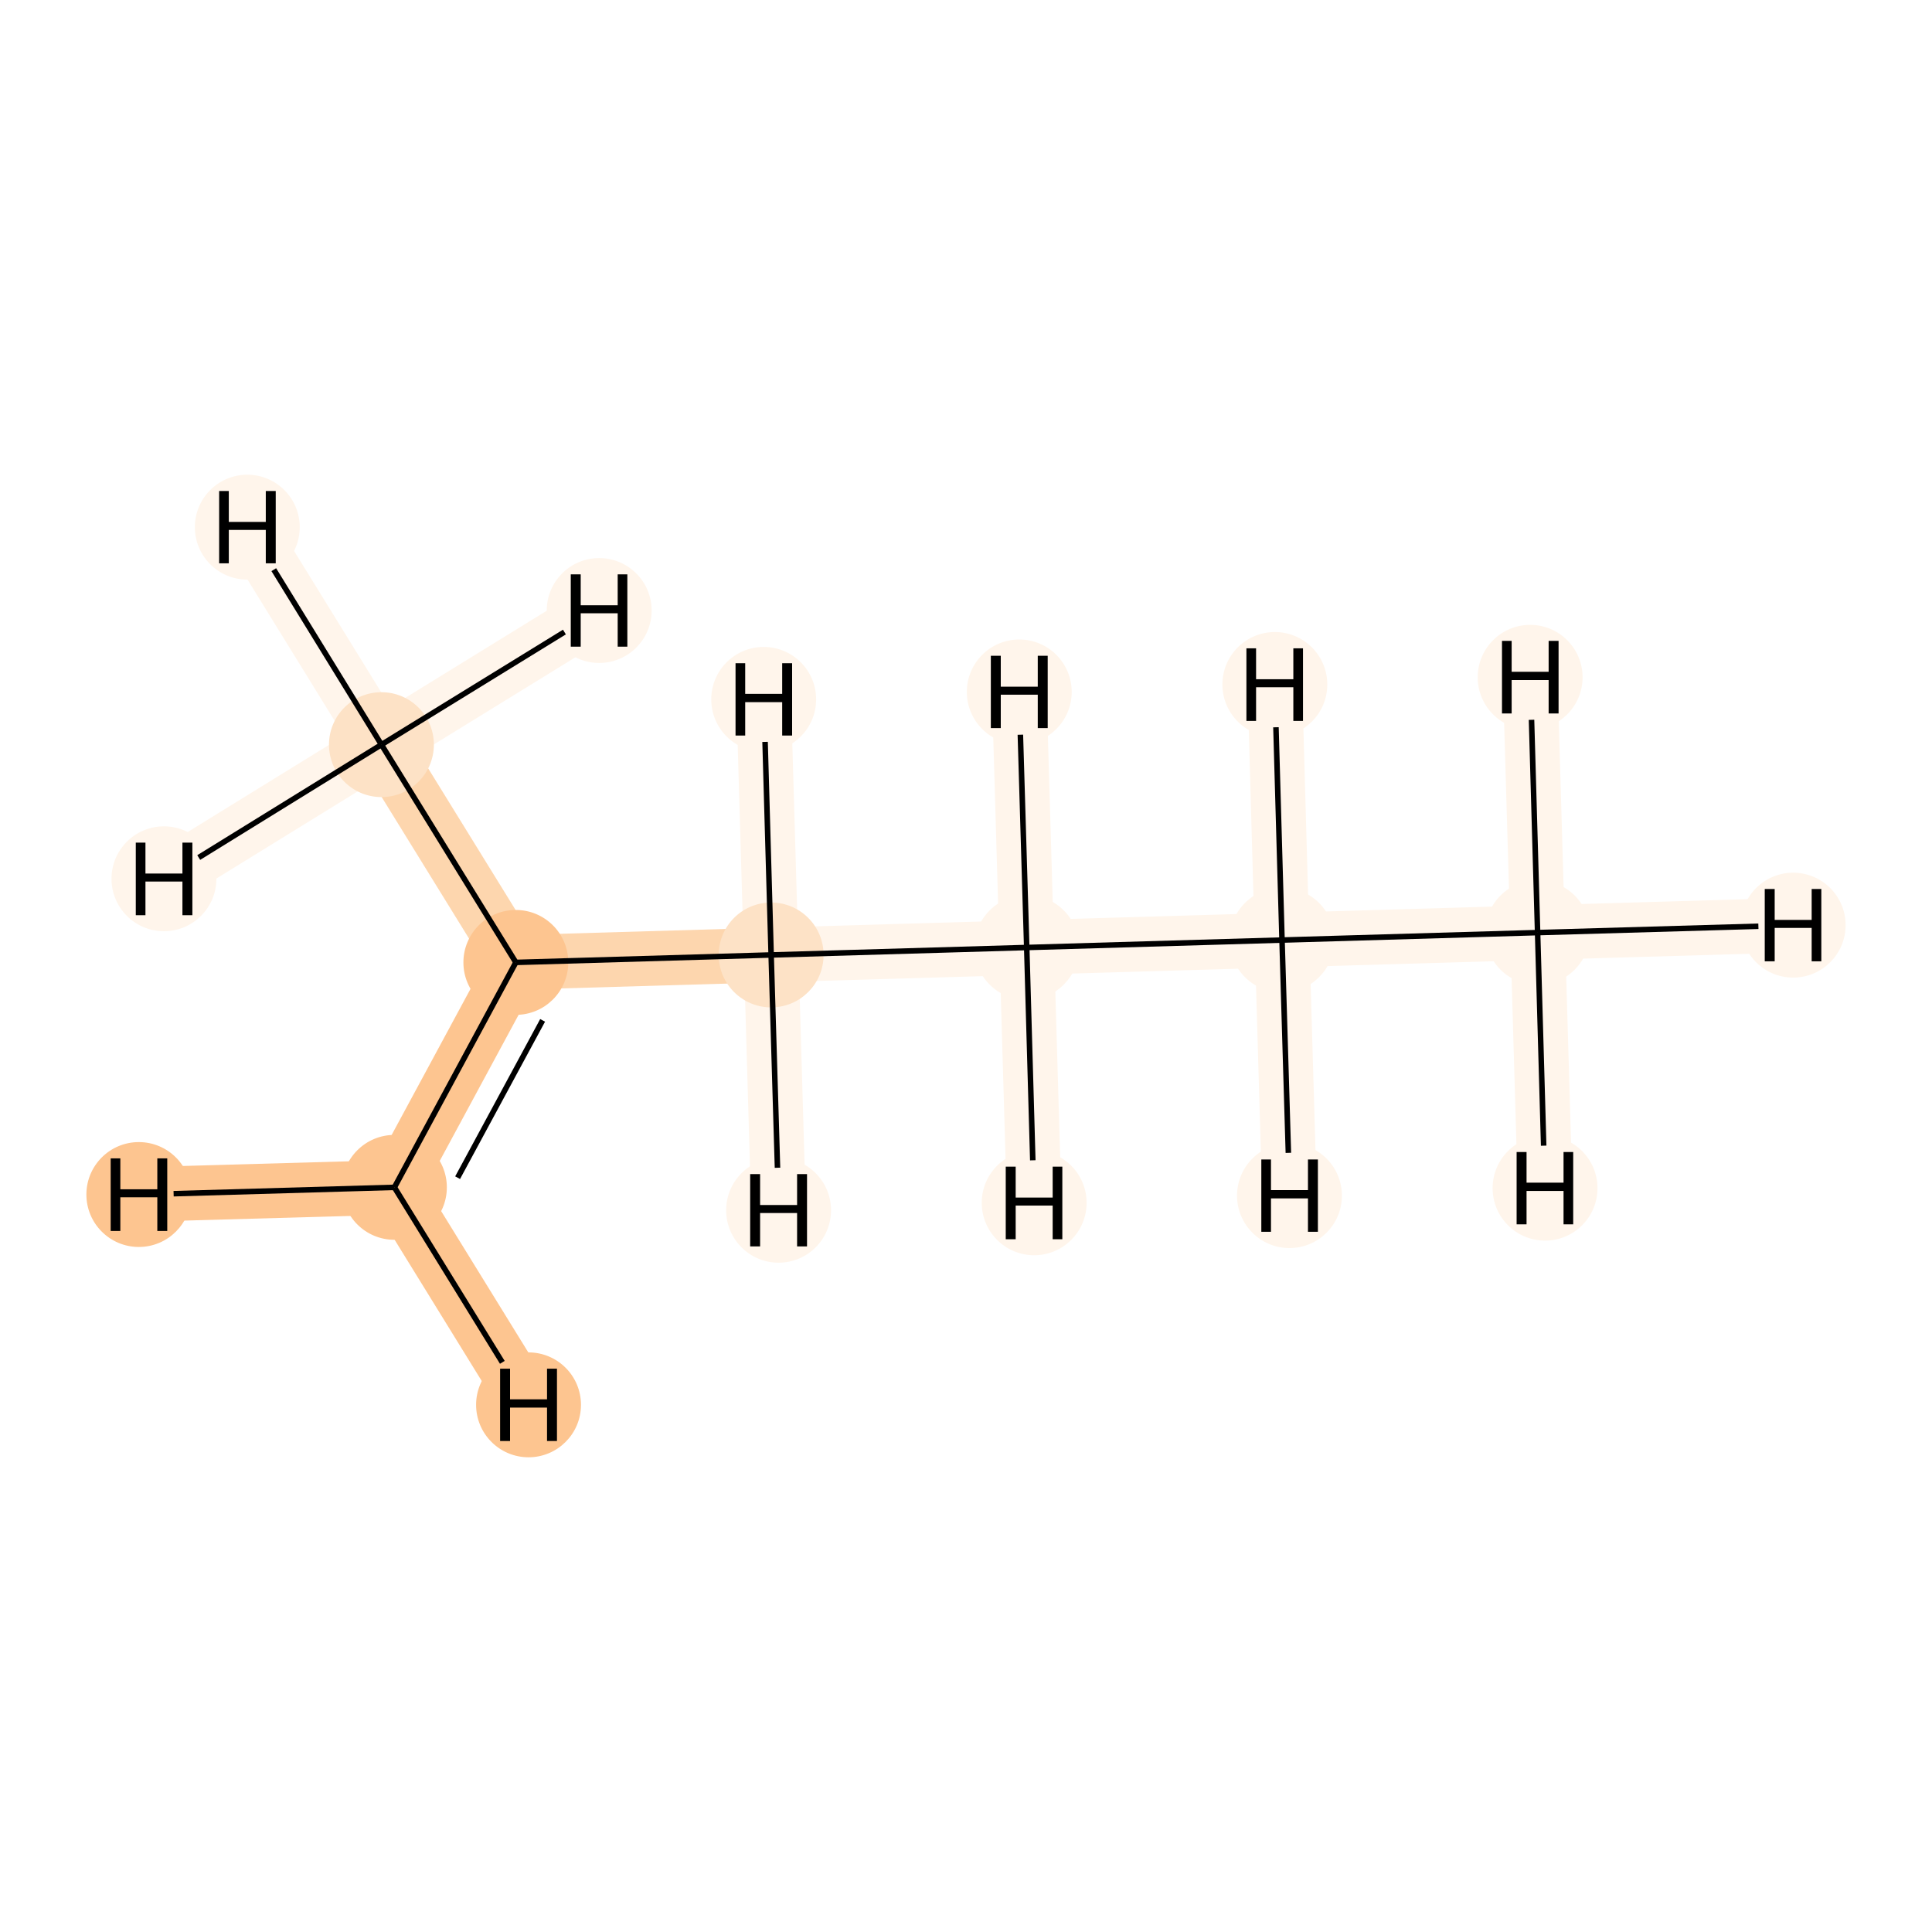 <?xml version='1.0' encoding='iso-8859-1'?>
<svg version='1.1' baseProfile='full'
              xmlns='http://www.w3.org/2000/svg'
                      xmlns:rdkit='http://www.rdkit.org/xml'
                      xmlns:xlink='http://www.w3.org/1999/xlink'
                  xml:space='preserve'
width='700px' height='700px' viewBox='0 0 700 700'>
<!-- END OF HEADER -->
<rect style='opacity:1.0;fill:#FFFFFF;stroke:none' width='700.0' height='700.0' x='0.0' y='0.0'> </rect>
<path d='M 557.1,337.9 L 464.5,340.6' style='fill:none;fill-rule:evenodd;stroke:#FFF5EB;stroke-width:19.8px;stroke-linecap:butt;stroke-linejoin:miter;stroke-opacity:1' />
<path d='M 557.1,337.9 L 649.7,335.2' style='fill:none;fill-rule:evenodd;stroke:#FFF5EB;stroke-width:19.8px;stroke-linecap:butt;stroke-linejoin:miter;stroke-opacity:1' />
<path d='M 557.1,337.9 L 559.8,430.5' style='fill:none;fill-rule:evenodd;stroke:#FFF5EB;stroke-width:19.8px;stroke-linecap:butt;stroke-linejoin:miter;stroke-opacity:1' />
<path d='M 557.1,337.9 L 554.4,245.4' style='fill:none;fill-rule:evenodd;stroke:#FFF5EB;stroke-width:19.8px;stroke-linecap:butt;stroke-linejoin:miter;stroke-opacity:1' />
<path d='M 464.5,340.6 L 372.0,343.3' style='fill:none;fill-rule:evenodd;stroke:#FFF5EB;stroke-width:19.8px;stroke-linecap:butt;stroke-linejoin:miter;stroke-opacity:1' />
<path d='M 464.5,340.6 L 467.2,433.2' style='fill:none;fill-rule:evenodd;stroke:#FFF5EB;stroke-width:19.8px;stroke-linecap:butt;stroke-linejoin:miter;stroke-opacity:1' />
<path d='M 464.5,340.6 L 461.9,248.0' style='fill:none;fill-rule:evenodd;stroke:#FFF5EB;stroke-width:19.8px;stroke-linecap:butt;stroke-linejoin:miter;stroke-opacity:1' />
<path d='M 372.0,343.3 L 279.4,346.0' style='fill:none;fill-rule:evenodd;stroke:#FFF5EB;stroke-width:19.8px;stroke-linecap:butt;stroke-linejoin:miter;stroke-opacity:1' />
<path d='M 372.0,343.3 L 369.3,250.7' style='fill:none;fill-rule:evenodd;stroke:#FFF5EB;stroke-width:19.8px;stroke-linecap:butt;stroke-linejoin:miter;stroke-opacity:1' />
<path d='M 372.0,343.3 L 374.7,435.8' style='fill:none;fill-rule:evenodd;stroke:#FFF5EB;stroke-width:19.8px;stroke-linecap:butt;stroke-linejoin:miter;stroke-opacity:1' />
<path d='M 279.4,346.0 L 186.9,348.7' style='fill:none;fill-rule:evenodd;stroke:#FDD6AE;stroke-width:19.8px;stroke-linecap:butt;stroke-linejoin:miter;stroke-opacity:1' />
<path d='M 279.4,346.0 L 276.7,253.4' style='fill:none;fill-rule:evenodd;stroke:#FFF5EB;stroke-width:19.8px;stroke-linecap:butt;stroke-linejoin:miter;stroke-opacity:1' />
<path d='M 279.4,346.0 L 282.1,438.5' style='fill:none;fill-rule:evenodd;stroke:#FFF5EB;stroke-width:19.8px;stroke-linecap:butt;stroke-linejoin:miter;stroke-opacity:1' />
<path d='M 186.9,348.7 L 142.9,430.2' style='fill:none;fill-rule:evenodd;stroke:#FDC590;stroke-width:19.8px;stroke-linecap:butt;stroke-linejoin:miter;stroke-opacity:1' />
<path d='M 186.9,348.7 L 138.2,269.8' style='fill:none;fill-rule:evenodd;stroke:#FDD6AE;stroke-width:19.8px;stroke-linecap:butt;stroke-linejoin:miter;stroke-opacity:1' />
<path d='M 142.9,430.2 L 50.3,432.8' style='fill:none;fill-rule:evenodd;stroke:#FDC590;stroke-width:19.8px;stroke-linecap:butt;stroke-linejoin:miter;stroke-opacity:1' />
<path d='M 142.9,430.2 L 191.5,509.0' style='fill:none;fill-rule:evenodd;stroke:#FDC590;stroke-width:19.8px;stroke-linecap:butt;stroke-linejoin:miter;stroke-opacity:1' />
<path d='M 138.2,269.8 L 89.6,191.0' style='fill:none;fill-rule:evenodd;stroke:#FFF5EB;stroke-width:19.8px;stroke-linecap:butt;stroke-linejoin:miter;stroke-opacity:1' />
<path d='M 138.2,269.8 L 217.1,221.2' style='fill:none;fill-rule:evenodd;stroke:#FFF5EB;stroke-width:19.8px;stroke-linecap:butt;stroke-linejoin:miter;stroke-opacity:1' />
<path d='M 138.2,269.8 L 59.4,318.4' style='fill:none;fill-rule:evenodd;stroke:#FFF5EB;stroke-width:19.8px;stroke-linecap:butt;stroke-linejoin:miter;stroke-opacity:1' />
<ellipse cx='557.1' cy='337.9' rx='18.5' ry='18.5'  style='fill:#FFF5EB;fill-rule:evenodd;stroke:#FFF5EB;stroke-width:1.0px;stroke-linecap:butt;stroke-linejoin:miter;stroke-opacity:1' />
<ellipse cx='464.5' cy='340.6' rx='18.5' ry='18.5'  style='fill:#FFF5EB;fill-rule:evenodd;stroke:#FFF5EB;stroke-width:1.0px;stroke-linecap:butt;stroke-linejoin:miter;stroke-opacity:1' />
<ellipse cx='372.0' cy='343.3' rx='18.5' ry='18.5'  style='fill:#FFF5EB;fill-rule:evenodd;stroke:#FFF5EB;stroke-width:1.0px;stroke-linecap:butt;stroke-linejoin:miter;stroke-opacity:1' />
<ellipse cx='279.4' cy='346.0' rx='18.5' ry='18.5'  style='fill:#FDE2C6;fill-rule:evenodd;stroke:#FDE2C6;stroke-width:1.0px;stroke-linecap:butt;stroke-linejoin:miter;stroke-opacity:1' />
<ellipse cx='186.9' cy='348.7' rx='18.5' ry='18.5'  style='fill:#FDC590;fill-rule:evenodd;stroke:#FDC590;stroke-width:1.0px;stroke-linecap:butt;stroke-linejoin:miter;stroke-opacity:1' />
<ellipse cx='142.9' cy='430.2' rx='18.5' ry='18.5'  style='fill:#FDC590;fill-rule:evenodd;stroke:#FDC590;stroke-width:1.0px;stroke-linecap:butt;stroke-linejoin:miter;stroke-opacity:1' />
<ellipse cx='138.2' cy='269.8' rx='18.5' ry='18.5'  style='fill:#FDE2C6;fill-rule:evenodd;stroke:#FDE2C6;stroke-width:1.0px;stroke-linecap:butt;stroke-linejoin:miter;stroke-opacity:1' />
<ellipse cx='649.7' cy='335.2' rx='18.5' ry='18.5'  style='fill:#FFF5EB;fill-rule:evenodd;stroke:#FFF5EB;stroke-width:1.0px;stroke-linecap:butt;stroke-linejoin:miter;stroke-opacity:1' />
<ellipse cx='559.8' cy='430.5' rx='18.5' ry='18.5'  style='fill:#FFF5EB;fill-rule:evenodd;stroke:#FFF5EB;stroke-width:1.0px;stroke-linecap:butt;stroke-linejoin:miter;stroke-opacity:1' />
<ellipse cx='554.4' cy='245.4' rx='18.5' ry='18.5'  style='fill:#FFF5EB;fill-rule:evenodd;stroke:#FFF5EB;stroke-width:1.0px;stroke-linecap:butt;stroke-linejoin:miter;stroke-opacity:1' />
<ellipse cx='467.2' cy='433.2' rx='18.5' ry='18.5'  style='fill:#FFF5EB;fill-rule:evenodd;stroke:#FFF5EB;stroke-width:1.0px;stroke-linecap:butt;stroke-linejoin:miter;stroke-opacity:1' />
<ellipse cx='461.9' cy='248.0' rx='18.5' ry='18.5'  style='fill:#FFF5EB;fill-rule:evenodd;stroke:#FFF5EB;stroke-width:1.0px;stroke-linecap:butt;stroke-linejoin:miter;stroke-opacity:1' />
<ellipse cx='369.3' cy='250.7' rx='18.5' ry='18.5'  style='fill:#FFF5EB;fill-rule:evenodd;stroke:#FFF5EB;stroke-width:1.0px;stroke-linecap:butt;stroke-linejoin:miter;stroke-opacity:1' />
<ellipse cx='374.7' cy='435.8' rx='18.5' ry='18.5'  style='fill:#FFF5EB;fill-rule:evenodd;stroke:#FFF5EB;stroke-width:1.0px;stroke-linecap:butt;stroke-linejoin:miter;stroke-opacity:1' />
<ellipse cx='276.7' cy='253.4' rx='18.5' ry='18.5'  style='fill:#FFF5EB;fill-rule:evenodd;stroke:#FFF5EB;stroke-width:1.0px;stroke-linecap:butt;stroke-linejoin:miter;stroke-opacity:1' />
<ellipse cx='282.1' cy='438.5' rx='18.5' ry='18.5'  style='fill:#FFF5EB;fill-rule:evenodd;stroke:#FFF5EB;stroke-width:1.0px;stroke-linecap:butt;stroke-linejoin:miter;stroke-opacity:1' />
<ellipse cx='50.3' cy='432.8' rx='18.5' ry='18.5'  style='fill:#FDC590;fill-rule:evenodd;stroke:#FDC590;stroke-width:1.0px;stroke-linecap:butt;stroke-linejoin:miter;stroke-opacity:1' />
<ellipse cx='191.5' cy='509.0' rx='18.5' ry='18.5'  style='fill:#FDC590;fill-rule:evenodd;stroke:#FDC590;stroke-width:1.0px;stroke-linecap:butt;stroke-linejoin:miter;stroke-opacity:1' />
<ellipse cx='89.6' cy='191.0' rx='18.5' ry='18.5'  style='fill:#FFF5EB;fill-rule:evenodd;stroke:#FFF5EB;stroke-width:1.0px;stroke-linecap:butt;stroke-linejoin:miter;stroke-opacity:1' />
<ellipse cx='217.1' cy='221.2' rx='18.5' ry='18.5'  style='fill:#FFF5EB;fill-rule:evenodd;stroke:#FFF5EB;stroke-width:1.0px;stroke-linecap:butt;stroke-linejoin:miter;stroke-opacity:1' />
<ellipse cx='59.4' cy='318.4' rx='18.5' ry='18.5'  style='fill:#FFF5EB;fill-rule:evenodd;stroke:#FFF5EB;stroke-width:1.0px;stroke-linecap:butt;stroke-linejoin:miter;stroke-opacity:1' />
<path class='bond-0 atom-0 atom-1' d='M 557.1,337.9 L 464.5,340.6' style='fill:none;fill-rule:evenodd;stroke:#000000;stroke-width:2.0px;stroke-linecap:butt;stroke-linejoin:miter;stroke-opacity:1' />
<path class='bond-6 atom-0 atom-7' d='M 557.1,337.9 L 637.1,335.6' style='fill:none;fill-rule:evenodd;stroke:#000000;stroke-width:2.0px;stroke-linecap:butt;stroke-linejoin:miter;stroke-opacity:1' />
<path class='bond-7 atom-0 atom-8' d='M 557.1,337.9 L 559.3,415.1' style='fill:none;fill-rule:evenodd;stroke:#000000;stroke-width:2.0px;stroke-linecap:butt;stroke-linejoin:miter;stroke-opacity:1' />
<path class='bond-8 atom-0 atom-9' d='M 557.1,337.9 L 554.9,260.8' style='fill:none;fill-rule:evenodd;stroke:#000000;stroke-width:2.0px;stroke-linecap:butt;stroke-linejoin:miter;stroke-opacity:1' />
<path class='bond-1 atom-1 atom-2' d='M 464.5,340.6 L 372.0,343.3' style='fill:none;fill-rule:evenodd;stroke:#000000;stroke-width:2.0px;stroke-linecap:butt;stroke-linejoin:miter;stroke-opacity:1' />
<path class='bond-9 atom-1 atom-10' d='M 464.5,340.6 L 466.8,417.7' style='fill:none;fill-rule:evenodd;stroke:#000000;stroke-width:2.0px;stroke-linecap:butt;stroke-linejoin:miter;stroke-opacity:1' />
<path class='bond-10 atom-1 atom-11' d='M 464.5,340.6 L 462.3,263.5' style='fill:none;fill-rule:evenodd;stroke:#000000;stroke-width:2.0px;stroke-linecap:butt;stroke-linejoin:miter;stroke-opacity:1' />
<path class='bond-2 atom-2 atom-3' d='M 372.0,343.3 L 279.4,346.0' style='fill:none;fill-rule:evenodd;stroke:#000000;stroke-width:2.0px;stroke-linecap:butt;stroke-linejoin:miter;stroke-opacity:1' />
<path class='bond-11 atom-2 atom-12' d='M 372.0,343.3 L 369.7,266.2' style='fill:none;fill-rule:evenodd;stroke:#000000;stroke-width:2.0px;stroke-linecap:butt;stroke-linejoin:miter;stroke-opacity:1' />
<path class='bond-12 atom-2 atom-13' d='M 372.0,343.3 L 374.2,420.4' style='fill:none;fill-rule:evenodd;stroke:#000000;stroke-width:2.0px;stroke-linecap:butt;stroke-linejoin:miter;stroke-opacity:1' />
<path class='bond-3 atom-3 atom-4' d='M 279.4,346.0 L 186.9,348.7' style='fill:none;fill-rule:evenodd;stroke:#000000;stroke-width:2.0px;stroke-linecap:butt;stroke-linejoin:miter;stroke-opacity:1' />
<path class='bond-13 atom-3 atom-14' d='M 279.4,346.0 L 277.2,268.8' style='fill:none;fill-rule:evenodd;stroke:#000000;stroke-width:2.0px;stroke-linecap:butt;stroke-linejoin:miter;stroke-opacity:1' />
<path class='bond-14 atom-3 atom-15' d='M 279.4,346.0 L 281.7,423.1' style='fill:none;fill-rule:evenodd;stroke:#000000;stroke-width:2.0px;stroke-linecap:butt;stroke-linejoin:miter;stroke-opacity:1' />
<path class='bond-4 atom-4 atom-5' d='M 186.9,348.7 L 142.9,430.2' style='fill:none;fill-rule:evenodd;stroke:#000000;stroke-width:2.0px;stroke-linecap:butt;stroke-linejoin:miter;stroke-opacity:1' />
<path class='bond-4 atom-4 atom-5' d='M 196.6,369.7 L 165.8,426.7' style='fill:none;fill-rule:evenodd;stroke:#000000;stroke-width:2.0px;stroke-linecap:butt;stroke-linejoin:miter;stroke-opacity:1' />
<path class='bond-5 atom-4 atom-6' d='M 186.9,348.7 L 138.2,269.8' style='fill:none;fill-rule:evenodd;stroke:#000000;stroke-width:2.0px;stroke-linecap:butt;stroke-linejoin:miter;stroke-opacity:1' />
<path class='bond-15 atom-5 atom-16' d='M 142.9,430.2 L 62.9,432.5' style='fill:none;fill-rule:evenodd;stroke:#000000;stroke-width:2.0px;stroke-linecap:butt;stroke-linejoin:miter;stroke-opacity:1' />
<path class='bond-16 atom-5 atom-17' d='M 142.9,430.2 L 182.0,493.6' style='fill:none;fill-rule:evenodd;stroke:#000000;stroke-width:2.0px;stroke-linecap:butt;stroke-linejoin:miter;stroke-opacity:1' />
<path class='bond-17 atom-6 atom-18' d='M 138.2,269.8 L 99.2,206.4' style='fill:none;fill-rule:evenodd;stroke:#000000;stroke-width:2.0px;stroke-linecap:butt;stroke-linejoin:miter;stroke-opacity:1' />
<path class='bond-18 atom-6 atom-19' d='M 138.2,269.8 L 204.5,229.0' style='fill:none;fill-rule:evenodd;stroke:#000000;stroke-width:2.0px;stroke-linecap:butt;stroke-linejoin:miter;stroke-opacity:1' />
<path class='bond-19 atom-6 atom-20' d='M 138.2,269.8 L 72.0,310.7' style='fill:none;fill-rule:evenodd;stroke:#000000;stroke-width:2.0px;stroke-linecap:butt;stroke-linejoin:miter;stroke-opacity:1' />
<path  class='atom-7' d='M 639.4 322.1
L 643.0 322.1
L 643.0 333.3
L 656.4 333.3
L 656.4 322.1
L 659.9 322.1
L 659.9 348.3
L 656.4 348.3
L 656.4 336.2
L 643.0 336.2
L 643.0 348.3
L 639.4 348.3
L 639.4 322.1
' fill='#000000'/>
<path  class='atom-8' d='M 549.5 417.4
L 553.1 417.4
L 553.1 428.5
L 566.5 428.5
L 566.5 417.4
L 570.0 417.4
L 570.0 443.6
L 566.5 443.6
L 566.5 431.5
L 553.1 431.5
L 553.1 443.6
L 549.5 443.6
L 549.5 417.4
' fill='#000000'/>
<path  class='atom-9' d='M 544.2 232.2
L 547.7 232.2
L 547.7 243.4
L 561.1 243.4
L 561.1 232.2
L 564.7 232.2
L 564.7 258.5
L 561.1 258.5
L 561.1 246.4
L 547.7 246.4
L 547.7 258.5
L 544.2 258.5
L 544.2 232.2
' fill='#000000'/>
<path  class='atom-10' d='M 457.0 420.1
L 460.5 420.1
L 460.5 431.2
L 473.9 431.2
L 473.9 420.1
L 477.5 420.1
L 477.5 446.3
L 473.9 446.3
L 473.9 434.2
L 460.5 434.2
L 460.5 446.3
L 457.0 446.3
L 457.0 420.1
' fill='#000000'/>
<path  class='atom-11' d='M 451.6 234.9
L 455.1 234.9
L 455.1 246.1
L 468.6 246.1
L 468.6 234.9
L 472.1 234.9
L 472.1 261.2
L 468.6 261.2
L 468.6 249.0
L 455.1 249.0
L 455.1 261.2
L 451.6 261.2
L 451.6 234.9
' fill='#000000'/>
<path  class='atom-12' d='M 359.0 237.6
L 362.6 237.6
L 362.6 248.8
L 376.0 248.8
L 376.0 237.6
L 379.6 237.6
L 379.6 263.8
L 376.0 263.8
L 376.0 251.7
L 362.6 251.7
L 362.6 263.8
L 359.0 263.8
L 359.0 237.6
' fill='#000000'/>
<path  class='atom-13' d='M 364.4 422.7
L 368.0 422.7
L 368.0 433.9
L 381.4 433.9
L 381.4 422.7
L 384.9 422.7
L 384.9 449.0
L 381.4 449.0
L 381.4 436.8
L 368.0 436.8
L 368.0 449.0
L 364.4 449.0
L 364.4 422.7
' fill='#000000'/>
<path  class='atom-14' d='M 266.5 240.3
L 270.0 240.3
L 270.0 251.4
L 283.4 251.4
L 283.4 240.3
L 287.0 240.3
L 287.0 266.5
L 283.4 266.5
L 283.4 254.4
L 270.0 254.4
L 270.0 266.5
L 266.5 266.5
L 266.5 240.3
' fill='#000000'/>
<path  class='atom-15' d='M 271.8 425.4
L 275.4 425.4
L 275.4 436.6
L 288.8 436.6
L 288.8 425.4
L 292.4 425.4
L 292.4 451.6
L 288.8 451.6
L 288.8 439.5
L 275.4 439.5
L 275.4 451.6
L 271.8 451.6
L 271.8 425.4
' fill='#000000'/>
<path  class='atom-16' d='M 40.1 419.7
L 43.6 419.7
L 43.6 430.9
L 57.0 430.9
L 57.0 419.7
L 60.6 419.7
L 60.6 446.0
L 57.0 446.0
L 57.0 433.8
L 43.6 433.8
L 43.6 446.0
L 40.1 446.0
L 40.1 419.7
' fill='#000000'/>
<path  class='atom-17' d='M 181.2 495.9
L 184.8 495.9
L 184.8 507.0
L 198.2 507.0
L 198.2 495.9
L 201.8 495.9
L 201.8 522.1
L 198.2 522.1
L 198.2 510.0
L 184.8 510.0
L 184.8 522.1
L 181.2 522.1
L 181.2 495.9
' fill='#000000'/>
<path  class='atom-18' d='M 79.4 177.9
L 82.9 177.9
L 82.9 189.1
L 96.3 189.1
L 96.3 177.9
L 99.9 177.9
L 99.9 204.1
L 96.3 204.1
L 96.3 192.0
L 82.9 192.0
L 82.9 204.1
L 79.4 204.1
L 79.4 177.9
' fill='#000000'/>
<path  class='atom-19' d='M 206.8 208.1
L 210.4 208.1
L 210.4 219.3
L 223.8 219.3
L 223.8 208.1
L 227.3 208.1
L 227.3 234.3
L 223.8 234.3
L 223.8 222.2
L 210.4 222.2
L 210.4 234.3
L 206.8 234.3
L 206.8 208.1
' fill='#000000'/>
<path  class='atom-20' d='M 49.2 305.3
L 52.7 305.3
L 52.7 316.5
L 66.1 316.5
L 66.1 305.3
L 69.7 305.3
L 69.7 331.6
L 66.1 331.6
L 66.1 319.4
L 52.7 319.4
L 52.7 331.6
L 49.2 331.6
L 49.2 305.3
' fill='#000000'/>
</svg>
